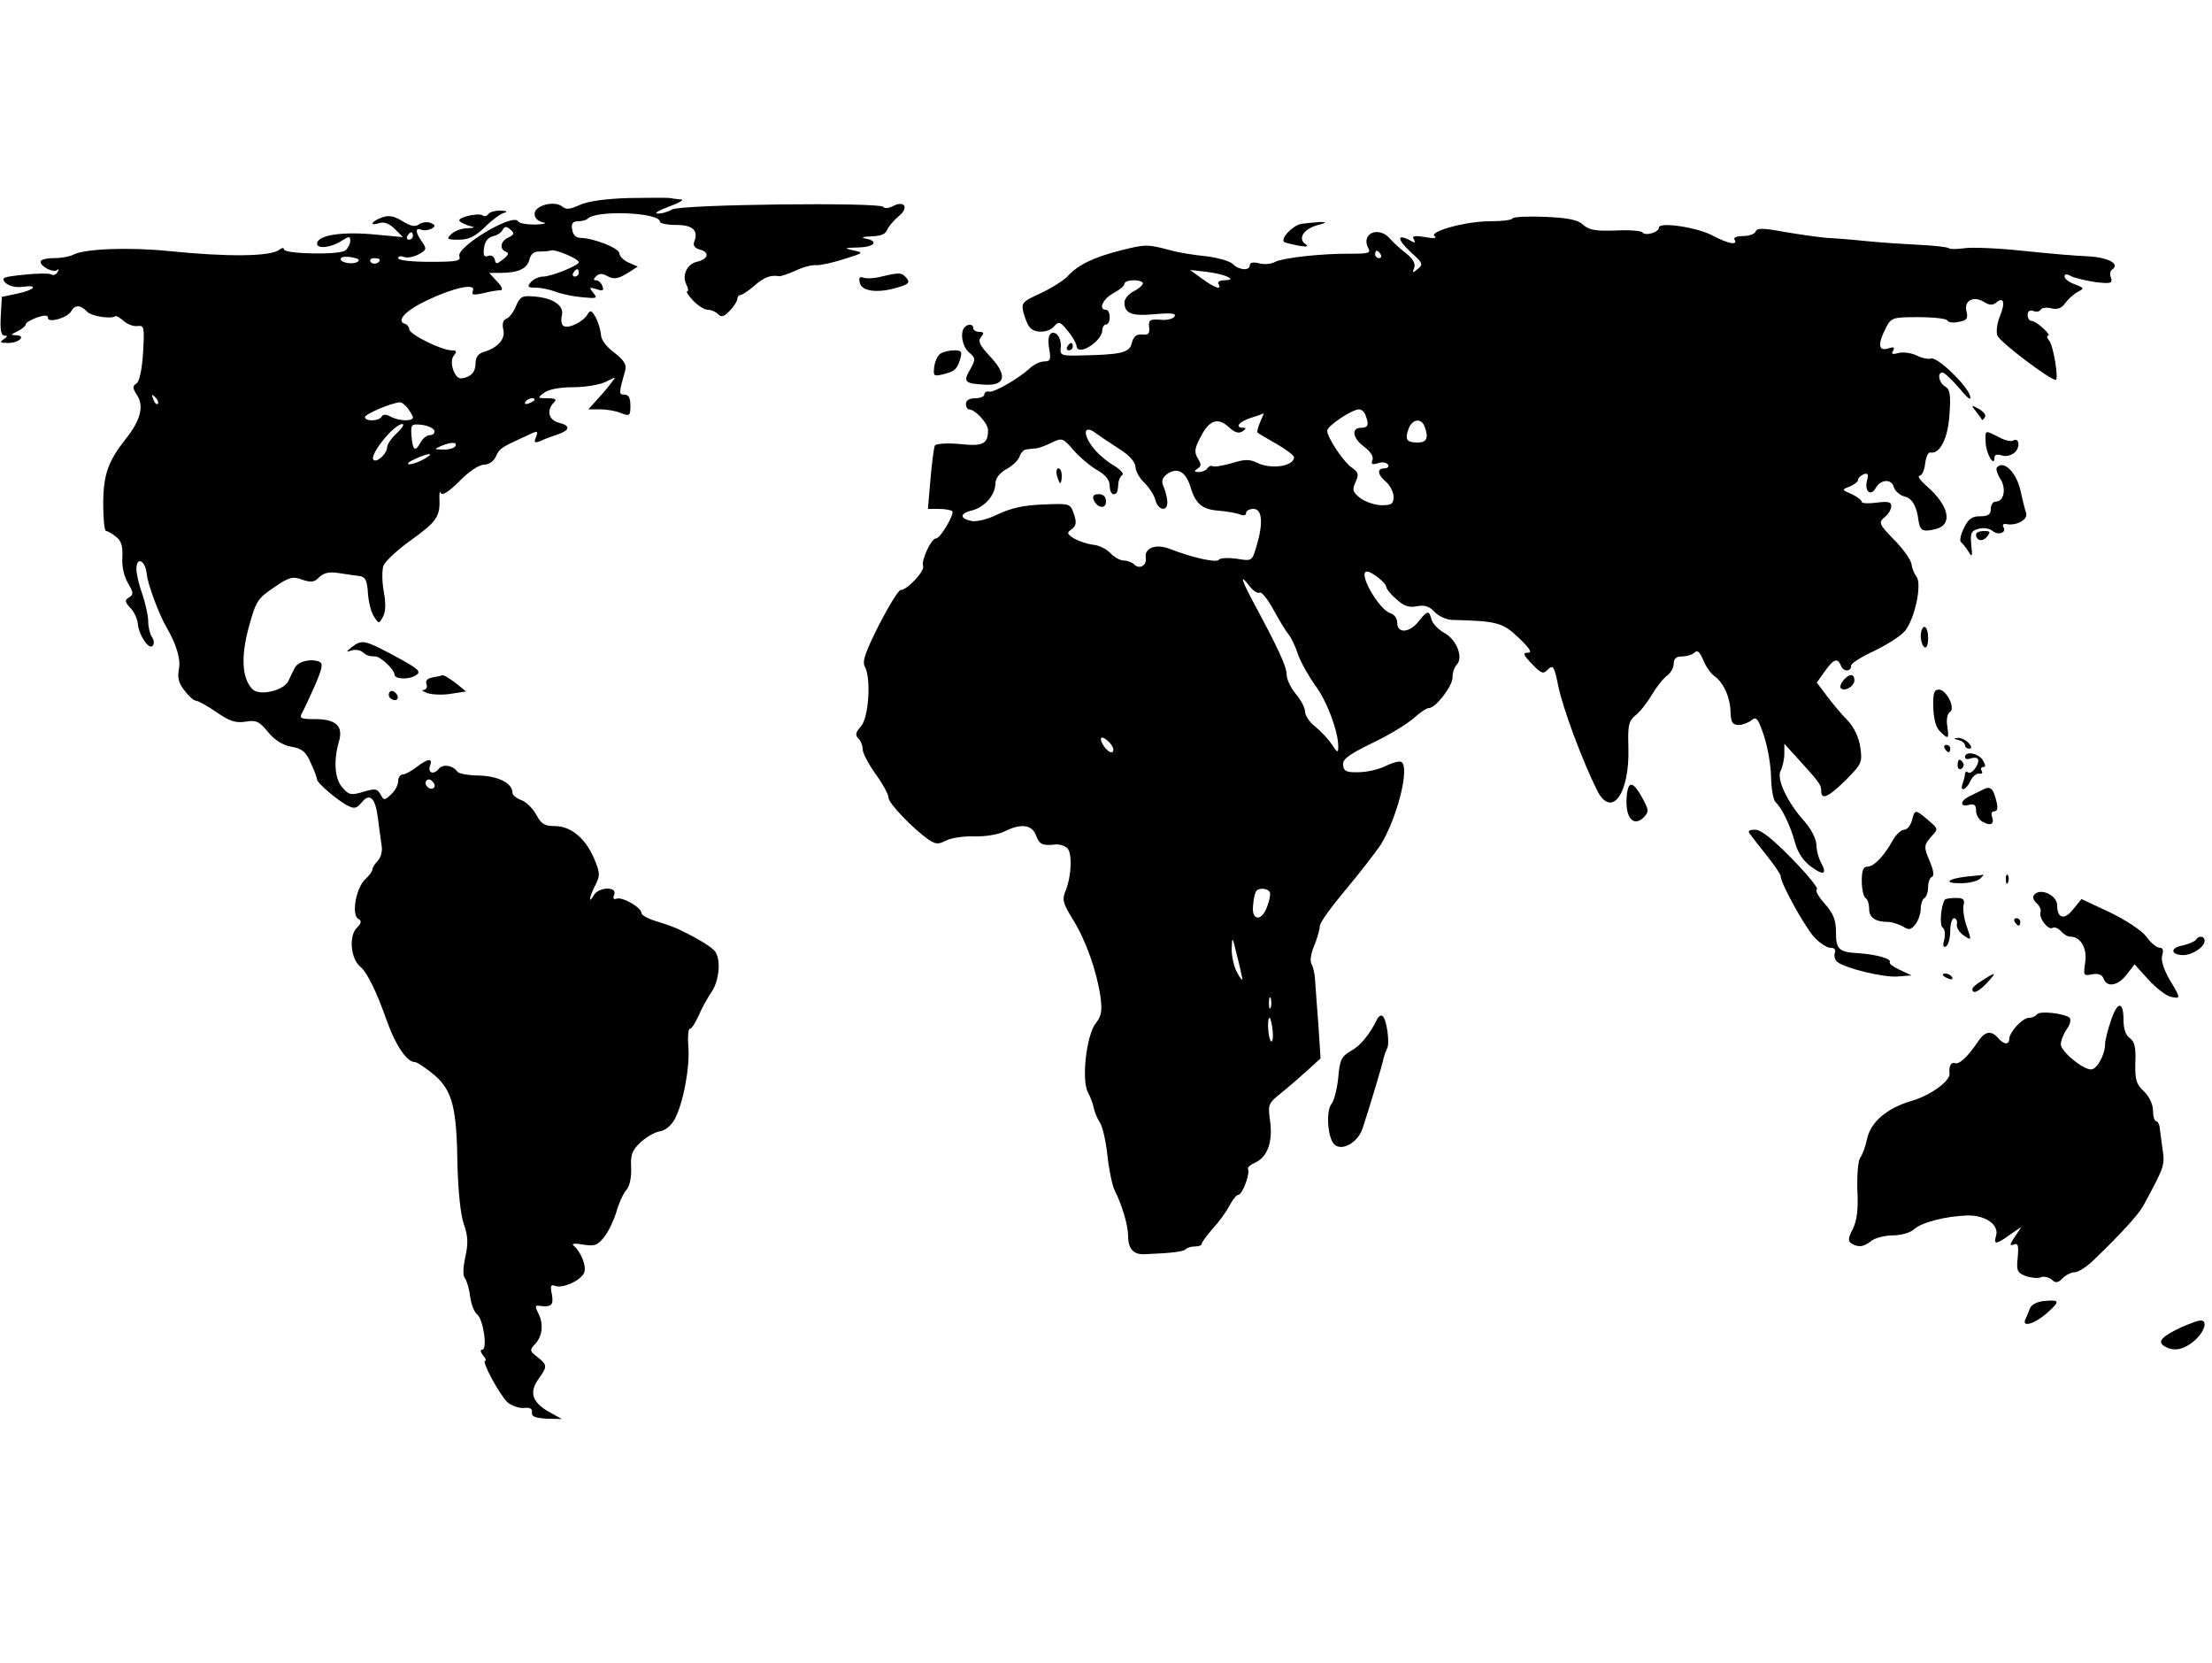 <?xml version="1.0" standalone="no"?>
<!DOCTYPE svg PUBLIC "-//W3C//DTD SVG 20010904//EN"
 "http://www.w3.org/TR/2001/REC-SVG-20010904/DTD/svg10.dtd">
<svg version="1.0" xmlns="http://www.w3.org/2000/svg"
 width="600pt" height="451pt" viewBox="0 0 600 451"
 preserveAspectRatio="xMidYMid meet">

<g transform="translate(0,451) scale(0.1,-0.1)"
fill="#000000" stroke="none">
<path d="M1705 3973 c-64 -2 -112 -9 -133 -19 -26 -12 -36 -13 -47 -4 -21 17
-75 3 -75 -20 0 -11 9 -20 23 -23 12 -2 3 -5 -20 -6 -23 0 -44 3 -48 9 -14 23
-168 -70 -159 -95 5 -13 -8 -15 -80 -15 -49 0 -86 4 -86 10 0 5 7 7 16 3 8 -3
26 0 39 7 22 12 23 15 10 34 -19 26 -19 40 -2 33 8 -3 20 -1 28 3 11 7 10 10
-4 16 -9 3 -23 1 -30 -4 -10 -8 -22 -6 -45 8 -24 15 -38 17 -57 10 -29 -11
-34 -24 -6 -15 13 4 27 -1 42 -16 l22 -22 -87 8 c-85 7 -146 -4 -146 -26 0
-15 39 -10 65 7 22 14 25 14 25 1 0 -8 -6 -20 -13 -26 -16 -13 -167 -10 -167
3 0 5 -6 4 -12 -1 -24 -19 -140 -20 -298 -4 -107 11 -231 7 -262 -10 -9 -5
-33 -9 -52 -9 -20 0 -36 -4 -36 -10 0 -13 36 -31 45 -22 5 4 5 1 1 -6 -4 -7
-12 -10 -17 -6 -6 3 -39 3 -75 -1 -57 -6 -62 -8 -49 -22 10 -9 27 -13 45 -11
46 7 35 -8 -12 -18 l-43 -9 -3 -53 c-2 -37 1 -52 10 -52 9 0 9 -3 -2 -10 -12
-8 -9 -10 12 -10 30 0 50 20 21 21 -15 0 -14 2 5 11 12 6 22 14 22 19 0 4 14
12 30 18 21 7 30 7 30 -1 0 -15 53 0 63 18 10 18 25 18 43 -1 13 -13 65 -21
78 -12 2 1 12 -5 22 -14 11 -9 27 -15 38 -13 17 2 18 -4 14 -73 -3 -47 -10
-78 -18 -83 -11 -7 -11 -12 2 -32 19 -29 9 -68 -30 -117 -49 -62 -62 -98 -62
-178 0 -40 3 -73 8 -73 4 0 16 -7 26 -15 15 -11 19 -25 18 -55 -2 -25 4 -52
15 -71 15 -26 16 -31 3 -39 -12 -7 -12 -12 4 -29 10 -10 19 -30 20 -44 4 -33
32 -72 41 -57 4 6 2 16 -3 23 -5 7 -10 26 -10 42 0 17 -8 50 -16 74 -9 24 -16
55 -16 68 0 35 24 24 28 -13 2 -27 33 -109 53 -144 28 -48 40 -88 34 -116 -4
-22 0 -38 16 -57 11 -15 25 -27 30 -27 6 0 31 -14 56 -31 36 -25 52 -30 79
-26 29 5 37 1 61 -28 18 -22 40 -36 64 -40 29 -5 39 -14 52 -44 10 -21 17 -41
17 -45 0 -9 57 -58 84 -71 17 -9 24 -7 37 9 22 27 37 13 44 -42 3 -26 8 -59
10 -74 3 -16 -2 -33 -10 -42 -8 -8 -15 -19 -15 -24 0 -5 -9 -17 -19 -26 -25
-23 -38 -95 -20 -107 11 -6 10 -12 -5 -27 -20 -23 -14 -83 11 -103 19 -16 44
-67 73 -149 23 -65 54 -110 75 -110 6 0 30 -16 53 -35 49 -43 61 -86 63 -250
2 -65 8 -128 17 -154 12 -34 12 -54 4 -90 -6 -29 -7 -50 -1 -57 5 -7 12 -29
14 -49 3 -21 11 -43 19 -49 17 -13 29 -96 14 -96 -6 0 -5 -6 2 -15 7 -8 10
-15 6 -15 -11 0 40 -94 61 -113 11 -9 31 -16 44 -15 17 2 23 -2 22 -12 -2 -11
8 -15 39 -17 l42 -1 -36 20 c-45 26 -53 53 -27 89 24 34 24 37 -3 59 -22 17
-22 19 -5 37 19 22 22 55 6 84 -8 16 -7 20 3 18 34 -4 40 1 35 31 -5 23 -3 28
9 23 21 -8 72 16 79 37 6 18 -10 57 -30 73 -5 5 6 6 27 2 31 -5 39 -2 57 21
12 15 26 45 33 68 6 22 18 49 27 59 9 11 14 34 13 60 -2 35 2 47 25 69 15 14
39 28 52 30 15 2 31 15 41 33 23 42 42 142 37 198 -2 26 0 47 4 47 5 0 15 16
24 36 8 19 24 48 35 64 20 29 26 84 11 108 -7 12 -46 36 -96 60 -11 6 -39 16
-62 23 -24 7 -43 17 -43 23 0 15 -52 45 -68 39 -8 -3 -10 1 -6 11 9 23 -42 21
-55 -1 -16 -28 -13 -5 4 27 13 26 13 33 -4 73 -24 55 -63 87 -107 87 -27 0
-36 6 -49 30 -9 17 -27 35 -40 40 -14 5 -25 14 -25 20 0 26 -37 45 -89 47 -29
0 -56 5 -60 10 -12 18 -40 22 -51 8 -15 -18 -31 -10 -23 10 7 20 -7 18 -37 -5
-14 -11 -31 -20 -37 -20 -7 0 -13 -8 -13 -18 0 -11 -9 -27 -19 -36 -18 -17
-20 -17 -29 0 -9 16 -15 16 -46 7 -33 -10 -39 -9 -56 10 -22 23 -26 72 -11
125 13 43 -7 62 -65 62 -39 0 -43 2 -34 18 5 9 21 43 35 75 20 47 22 59 10 63
-23 9 -58 0 -66 -18 -5 -10 -13 -26 -17 -35 -13 -26 -78 -41 -97 -22 -29 29
-32 89 -10 169 19 70 24 77 68 107 41 28 51 31 77 21 24 -8 33 -7 46 7 13 12
27 15 53 11 20 -3 45 -7 56 -8 16 -2 21 -12 23 -47 2 -25 9 -53 17 -64 13 -19
13 -19 24 1 7 13 8 36 2 68 -5 26 -5 58 -1 70 5 12 38 43 73 68 70 50 81 65
79 111 -1 17 1 25 4 18 3 -8 22 4 50 32 26 27 54 45 67 45 13 0 26 9 32 22 10
22 15 25 74 52 42 20 42 20 34 -1 -5 -13 -3 -15 13 -9 10 5 31 13 47 18 34 12
35 24 2 32 -27 7 -33 34 -13 54 9 9 6 12 -17 12 -27 0 -28 1 -9 15 11 9 42 15
79 15 33 0 73 7 89 15 27 14 28 14 15 -2 -7 -10 -24 -30 -38 -45 l-25 -28 31
0 c18 0 43 -4 57 -10 24 -9 26 -8 26 20 0 21 -5 30 -16 30 -16 0 -16 2 2 66 4
15 -3 27 -30 48 -22 16 -36 36 -36 49 -1 12 -7 33 -14 46 -11 20 -15 21 -22 9
-12 -21 -52 -40 -65 -32 -6 3 -8 16 -5 28 7 27 -23 48 -75 52 -32 3 -38 0 -49
-25 -6 -16 -18 -32 -26 -35 -10 -4 -12 -14 -9 -29 7 -25 -14 -50 -52 -61 -16
-5 -23 -15 -23 -31 0 -24 -13 -38 -38 -41 -19 -3 -35 45 -21 62 9 11 8 14 -6
14 -27 0 -114 43 -115 57 0 6 -5 13 -12 15 -24 8 2 36 59 63 73 35 134 48 126
27 -5 -12 0 -13 28 -7 19 5 40 8 47 8 7 0 4 10 -10 24 l-21 23 29 0 c49 0 74
11 80 36 4 16 13 23 28 22 11 0 26 1 31 3 11 4 75 -23 75 -32 0 -9 -75 -39
-97 -39 -11 0 -26 -7 -33 -15 -11 -13 -8 -15 13 -15 14 0 38 -5 54 -11 15 -6
48 -13 72 -15 40 -4 43 -3 30 12 -12 15 -11 16 9 10 17 -6 21 -4 16 8 -3 9
-11 16 -17 16 -8 0 -8 3 0 11 8 8 17 8 31 0 17 -9 28 -7 52 7 l30 19 -25 11
c-14 6 -25 18 -25 25 0 14 -69 41 -105 42 -13 0 -21 8 -23 23 -3 16 2 22 16
22 10 0 22 3 26 7 23 24 196 17 196 -8 0 -5 20 -9 44 -9 46 0 61 -15 49 -46
-4 -10 2 -17 16 -21 27 -7 22 -26 -9 -33 -27 -6 -41 -38 -28 -62 5 -10 6 -18
2 -18 -4 0 3 -11 16 -25 13 -14 31 -25 40 -25 9 0 21 -5 28 -12 9 -9 16 -7 32
10 11 11 20 26 20 32 0 5 4 10 8 10 5 0 22 11 38 25 26 23 44 30 67 26 4 -1
24 6 45 15 20 10 45 16 55 15 10 -1 44 6 75 16 55 17 56 18 27 24 -27 6 -26 7
13 8 44 1 57 17 20 24 -14 3 -8 5 15 6 26 1 40 6 44 19 4 9 18 25 31 36 28 22
16 44 -16 27 -12 -6 -23 -7 -26 -2 -9 13 -547 7 -573 -7 -12 -7 -30 -12 -40
-11 -10 0 5 9 32 19 28 10 42 19 33 19 -9 1 -22 2 -30 4 -7 1 -58 1 -113 0z
m-326 -107 c-22 -10 -25 -32 -6 -39 8 -3 6 -9 -8 -20 -18 -14 -20 -14 -23 -1
-2 9 -10 13 -18 10 -11 -4 -14 1 -11 22 2 17 11 28 23 31 10 2 23 9 27 17 6
11 11 11 22 1 11 -10 10 -13 -6 -21z m-259 4 c0 -5 -5 -10 -11 -10 -5 0 -7 5
-4 10 3 6 8 10 11 10 2 0 4 -4 4 -10z m-150 -70 c-15 -9 -52 -1 -45 10 2 4 16
5 31 2 16 -3 21 -7 14 -12z m60 6 c0 -11 -19 -15 -25 -6 -3 5 1 10 9 10 9 0
16 -2 16 -4z m540 -36 c0 -5 -5 -10 -11 -10 -5 0 -7 5 -4 10 3 6 8 10 11 10 2
0 4 -4 4 -10z m-1142 -355 c-3 -3 -9 2 -12 12 -6 14 -5 15 5 6 7 -7 10 -15 7
-18z m1022 11 c0 -2 -7 -7 -16 -10 -8 -3 -12 -2 -9 4 6 10 25 14 25 6z m-344
-23 c7 -10 14 -21 14 -25 0 -11 -38 -10 -60 2 -13 7 -21 7 -25 0 -8 -13 -45
-13 -45 -1 0 8 70 38 94 40 5 1 15 -7 22 -16z m-30 -68 c-14 -13 -26 -30 -26
-38 0 -17 -28 -43 -37 -34 -12 13 56 97 78 97 7 0 0 -11 -15 -25z m102 8 c2
-7 -3 -13 -12 -13 -8 0 -20 -9 -26 -21 -14 -26 -21 -20 -24 21 -2 29 0 31 28
28 16 -2 31 -9 34 -15z m57 -43 c-3 -5 -18 -10 -33 -9 -24 0 -25 1 -7 9 28 12
47 12 40 0z m-85 -35 c-14 -8 -32 -14 -40 -14 -8 0 -1 7 15 14 39 18 57 18 25
0z m27 -891 c-9 -9 -28 6 -21 18 4 6 10 6 17 -1 6 -6 8 -13 4 -17z"/>
<path d="M1325 3930 c-4 -6 -11 -8 -16 -4 -14 8 -73 -7 -62 -16 4 -4 17 -10
28 -13 15 -3 13 -5 -8 -6 -16 0 -35 -8 -43 -16 -14 -13 -11 -15 20 -15 27 0
44 8 71 34 19 19 43 37 53 39 10 3 7 5 -10 6 -15 0 -30 -4 -33 -9z"/>
<path d="M4103 3918 c-2 -5 -30 -8 -62 -8 -67 0 -169 -29 -149 -41 7 -5 -5 -6
-26 -2 -30 5 -37 3 -31 -6 6 -10 3 -11 -12 -2 -35 18 -33 1 4 -33 32 -29 34
-33 19 -45 -14 -12 -16 -12 -10 3 4 11 -3 24 -22 39 -16 12 -35 30 -43 39 -30
36 -80 16 -60 -24 8 -14 2 -16 -44 -16 -80 1 -186 -11 -208 -22 -10 -6 -30 -8
-44 -4 -15 4 -25 2 -25 -5 0 -16 -29 -14 -46 3 -8 8 -40 17 -71 21 -32 3 -76
10 -97 16 -64 17 -68 17 -136 0 -75 -19 -117 -40 -144 -70 -10 -11 -43 -32
-73 -46 -50 -23 -53 -26 -47 -52 4 -15 11 -34 17 -40 13 -18 52 -16 67 3 12
13 16 12 36 -13 13 -15 23 -34 24 -40 1 -32 70 11 70 42 0 8 5 15 10 15 6 0
10 9 10 20 0 11 -4 20 -10 20 -22 0 -8 30 20 45 17 9 30 20 30 25 0 6 11 10
25 10 14 0 25 -4 25 -8 0 -5 -11 -15 -25 -22 -14 -7 -25 -21 -25 -30 0 -30 20
-38 82 -32 45 4 59 2 54 -6 -4 -7 -22 -11 -39 -9 -28 2 -32 -1 -30 -20 2 -18
-2 -22 -19 -20 -16 1 -23 -5 -28 -23 -6 -27 -29 -32 -145 -34 -44 -1 -50 1
-48 19 4 26 -12 49 -26 41 -7 -5 -9 -20 -5 -42 5 -29 3 -34 -13 -34 -11 0 -28
-8 -39 -18 -31 -29 -98 -67 -111 -64 -7 2 -13 -2 -13 -8 0 -5 -11 -10 -25 -10
-16 0 -25 -6 -25 -15 0 -8 4 -15 8 -15 17 0 52 -38 52 -56 0 -38 -13 -45 -77
-38 -34 3 -63 1 -67 -4 -3 -5 -8 -46 -12 -90 l-7 -82 30 0 c16 0 32 -3 36 -6
7 -7 -32 -74 -44 -74 -13 0 -41 -60 -35 -75 5 -13 -43 -65 -61 -65 -6 0 -32
-43 -59 -95 -37 -74 -46 -99 -38 -113 17 -30 11 -138 -11 -162 -14 -16 -16
-23 -7 -32 7 -7 12 -20 12 -30 0 -10 16 -40 35 -67 19 -26 35 -55 35 -64 0
-15 65 -83 109 -114 20 -13 26 -13 48 -2 14 7 48 12 76 11 29 -1 64 5 81 13
45 23 75 19 86 -10 9 -25 18 -29 53 -25 10 1 24 -3 31 -9 15 -12 13 -74 -3
-115 -11 -26 -8 -35 19 -79 36 -58 65 -141 75 -210 5 -38 3 -52 -13 -72 -25
-32 -39 -154 -21 -187 7 -13 14 -32 16 -43 2 -10 9 -28 17 -40 7 -11 16 -51
20 -89 4 -38 13 -81 20 -95 19 -37 36 -94 36 -122 0 -36 15 -52 46 -50 75 3
103 7 110 13 4 5 16 8 26 8 10 0 18 3 18 8 0 4 14 22 30 41 17 18 37 46 45 62
9 16 19 29 24 29 11 0 33 59 26 70 -2 4 7 12 21 18 32 15 47 56 39 113 -6 44
-5 47 30 75 20 16 52 44 72 62 l35 32 -6 93 c-4 50 -8 106 -9 122 -1 17 -6 35
-10 42 -4 7 -1 29 8 49 8 20 15 44 15 53 0 9 32 53 69 97 38 45 81 101 96 123
45 73 80 211 56 225 -5 3 -24 -2 -42 -11 -18 -9 -51 -17 -74 -17 -33 -1 -40 3
-42 19 -2 16 14 28 79 60 45 21 95 52 112 67 17 15 35 28 42 28 18 0 64 59 64
83 0 13 5 28 11 34 19 19 1 67 -32 86 -17 9 -33 26 -36 37 -7 26 -11 25 -35
-5 -24 -31 -58 -34 -58 -4 0 12 -8 23 -18 26 -31 8 -91 113 -64 113 13 0 52
-31 52 -41 0 -5 12 -21 28 -34 20 -19 34 -23 55 -19 21 4 34 0 48 -15 11 -12
32 -21 47 -22 124 -3 138 -7 182 -49 30 -29 37 -40 24 -40 -14 0 -12 -6 11
-30 26 -27 31 -29 44 -15 14 13 17 8 28 -46 12 -59 65 -202 105 -282 39 -78
89 -10 85 117 -2 58 1 71 18 85 12 9 32 34 45 56 13 22 32 46 42 53 10 7 18
22 18 33 0 13 7 19 23 19 13 0 28 5 34 11 7 7 14 1 23 -21 7 -17 20 -36 30
-43 25 -18 43 -57 44 -97 1 -28 5 -35 21 -36 11 0 27 6 36 13 13 11 18 5 34
-43 10 -31 19 -82 19 -113 1 -31 6 -60 12 -66 17 -15 41 -65 53 -110 7 -26 22
-49 42 -64 35 -26 46 -23 29 9 -7 12 -13 35 -13 50 -1 16 -15 43 -31 61 -48
53 -78 117 -66 139 5 10 10 31 10 46 l0 27 31 -34 c64 -70 69 -77 69 -93 0
-27 19 -18 67 29 43 44 45 47 39 89 -4 27 -17 54 -34 72 -16 16 -41 46 -56 66
l-28 37 22 31 c24 34 35 37 44 14 6 -16 28 -16 27 1 0 6 28 24 63 40 35 17 73
41 84 55 27 35 46 128 30 147 -6 8 -12 23 -13 33 -1 10 -20 38 -43 62 -47 48
-48 51 -27 68 8 7 15 19 15 28 0 11 -9 13 -40 9 -22 -3 -40 -2 -40 2 0 4 -12
14 -27 21 -28 12 -28 12 -5 21 12 5 22 13 22 18 0 5 7 11 15 15 12 4 14 0 9
-18 -7 -29 11 -43 24 -19 14 24 43 25 49 2 3 -10 16 -22 28 -25 22 -5 34 -26
39 -66 4 -27 12 -31 45 -23 49 11 39 63 -23 117 -17 15 -26 27 -19 28 6 0 13
15 15 33 2 17 8 31 14 30 26 -5 48 38 52 104 4 53 1 68 -12 75 -17 10 -22 38
-7 38 5 0 25 -19 45 -42 24 -29 33 -36 30 -22 -8 29 -89 107 -106 102 -7 -3
-25 1 -39 8 -14 7 -36 10 -49 7 -17 -5 -21 -3 -15 6 5 10 2 11 -14 6 -26 -8
-28 12 -6 55 15 29 18 30 89 30 41 0 76 -4 78 -9 2 -5 15 -7 30 -4 23 4 27 9
22 29 -7 29 19 43 48 25 14 -9 23 -9 32 -2 21 18 26 1 11 -36 -8 -19 -11 -42
-7 -53 6 -17 142 -120 158 -120 9 0 -6 93 -18 107 -6 7 -7 13 -2 13 4 0 -2 9
-14 20 -12 11 -26 20 -32 20 -5 0 -10 7 -10 16 0 10 6 14 15 11 8 -4 17 -2 20
3 4 6 17 7 29 4 17 -4 28 0 37 13 8 11 23 25 34 31 19 10 19 11 -7 21 -16 6
-28 15 -28 21 0 7 6 8 18 1 10 -5 40 -12 66 -16 42 -5 47 -3 42 12 -4 9 -2 19
3 22 23 15 -10 33 -65 36 -32 1 -112 8 -178 15 -65 7 -136 10 -157 7 -21 -3
-40 -3 -43 0 -3 3 -38 7 -78 9 -40 2 -104 6 -143 10 -38 4 -88 8 -110 9 -22 2
-73 9 -114 16 -59 11 -75 11 -79 1 -2 -6 -17 -12 -33 -12 -18 0 -28 -4 -24
-10 10 -16 -18 -11 -59 11 -43 23 -146 38 -146 22 0 -13 -38 -24 -45 -13 -3 4
-35 7 -72 5 -54 -2 -72 1 -88 15 -15 14 -40 19 -103 22 -46 2 -86 0 -89 -4z
m-358 -98 c3 -5 1 -10 -4 -10 -6 0 -11 5 -11 10 0 6 2 10 4 10 3 0 8 -4 11
-10z m-415 -61 c12 -6 10 -8 -8 -9 -13 0 -20 -4 -17 -10 11 -18 -10 -11 -44
14 l-33 24 44 -5 c24 -3 50 -9 58 -14z m374 -375 c10 -26 7 -34 -12 -34 -28 0
-23 -29 9 -52 17 -13 25 -26 22 -35 -5 -12 -1 -14 15 -9 11 4 23 2 27 -4 3 -5
-1 -10 -9 -10 -22 0 -20 -17 4 -37 11 -10 20 -28 20 -40 0 -19 -5 -23 -32 -23
-18 0 -44 9 -58 19 -21 17 -23 22 -13 44 9 20 8 26 -9 38 -24 16 -68 83 -68
101 0 13 66 57 86 58 7 0 15 -7 18 -16z m-286 -19 c-6 -14 -9 -27 -7 -28 2 -2
25 -16 52 -31 26 -15 47 -31 47 -36 0 -24 -61 -34 -100 -15 -20 10 -34 10 -69
-1 -25 -7 -48 -11 -52 -8 -4 2 -10 0 -14 -6 -3 -5 -14 -10 -23 -10 -13 0 -14
2 -4 9 11 7 11 12 1 28 -10 17 -9 27 8 59 24 46 47 53 77 25 15 -14 26 -17 36
-11 10 7 11 10 3 10 -25 0 -13 16 20 27 17 5 33 11 34 12 2 0 -3 -10 -9 -24z
m446 -11 c12 -31 6 -44 -18 -44 -31 0 -36 8 -25 38 10 26 34 29 43 6z m-827
-62 c27 -17 42 -35 43 -48 0 -11 11 -31 24 -43 13 -13 27 -34 30 -47 8 -31 36
-32 32 -1 -1 12 -6 30 -11 40 -5 12 -2 22 10 31 28 20 51 8 64 -34 14 -47 32
-62 79 -65 20 -2 45 -6 55 -10 10 -4 17 -3 17 4 0 6 9 11 20 11 24 0 27 -39 8
-102 -12 -40 -12 -40 -54 -33 -23 3 -45 2 -48 -3 -6 -9 -73 6 -134 30 -37 14
-69 2 -64 -25 3 -20 -17 -32 -31 -18 -6 6 -19 11 -29 11 -9 0 -26 9 -36 20
-10 11 -32 22 -48 23 -16 2 -39 10 -51 17 -19 12 -20 15 -6 25 12 9 14 18 6
41 -10 29 -10 29 -84 26 -53 -2 -87 -10 -121 -26 -28 -14 -57 -21 -72 -19 -34
7 -33 21 1 29 34 9 62 41 63 72 0 15 11 29 30 40 17 9 33 25 36 35 3 9 11 18
17 18 7 1 19 3 27 3 8 1 28 8 43 16 28 13 30 13 60 -22 18 -20 47 -44 65 -54
21 -12 32 -26 32 -41 0 -13 5 -23 10 -23 10 0 12 5 14 33 1 6 5 15 10 19 6 3
-6 16 -25 27 -19 11 -45 34 -57 51 -27 37 -20 59 11 35 12 -9 41 -28 64 -43z
m380 -389 c5 3 22 -18 37 -46 16 -29 34 -59 41 -67 7 -8 19 -33 26 -55 8 -22
29 -59 46 -83 32 -42 63 -125 63 -166 0 -19 -2 -18 -18 6 -9 14 -30 36 -45 48
-15 12 -27 30 -27 40 0 10 -11 32 -25 48 -14 17 -25 40 -25 53 0 22 -23 71
-94 203 -30 57 -33 71 -7 37 10 -13 22 -21 28 -18z m-409 -405 c7 -7 12 -16
12 -20 0 -15 -15 -8 -28 12 -13 22 -3 27 16 8z m436 -407 c3 -4 0 -22 -7 -40
-15 -41 -43 -38 -38 4 1 17 5 33 8 38 6 10 31 9 37 -2z m-74 -236 c0 -5 -7 3
-15 19 -8 15 -15 45 -14 65 1 33 2 32 14 -19 8 -30 14 -59 15 -65z m77 -77
c-3 -7 -5 -2 -5 12 0 14 2 19 5 13 2 -7 2 -19 0 -25z m5 -62 c2 -19 0 -32 -4
-30 -8 5 -12 64 -4 64 2 0 6 -15 8 -34z"/>
<path d="M2867 3220 c3 -11 7 -20 9 -20 2 0 4 9 4 20 0 11 -4 20 -9 20 -5 0
-7 -9 -4 -20z"/>
<path d="M2966 3156 c9 -24 34 -28 34 -6 0 13 -7 20 -20 20 -13 0 -17 -5 -14
-14z"/>
<path d="M3530 3903 c-23 -4 -57 -39 -47 -49 2 -2 19 -6 38 -10 24 -4 30 -3
20 4 -21 15 -6 40 31 51 27 7 28 9 8 9 -14 -1 -36 -3 -50 -5z"/>
<path d="M2391 3760 c-19 -5 -41 -6 -49 -3 -10 4 -13 0 -10 -13 4 -24 48 -30
101 -14 32 9 36 14 26 26 -13 15 -18 16 -68 4z"/>
<path d="M2617 3623 c-14 -13 -7 -54 12 -69 17 -15 18 -18 3 -45 -20 -34 -16
-39 37 -42 59 -4 65 25 16 77 -28 30 -33 41 -24 52 9 11 8 14 -5 14 -9 0 -16
5 -16 10 0 11 -13 13 -23 3z"/>
<path d="M2895 3570 c-3 -5 -1 -10 4 -10 6 0 11 5 11 10 0 6 -2 10 -4 10 -3 0
-8 -4 -11 -10z"/>
<path d="M2551 3551 c-8 -5 -15 -21 -17 -36 -3 -25 -1 -26 24 -20 32 8 38 13
47 43 5 18 3 22 -17 22 -13 0 -29 -4 -37 -9z"/>
<path d="M5360 3394 c8 -10 15 -20 16 -22 1 -2 5 1 8 7 4 5 -4 15 -16 22 -22
12 -22 11 -8 -7z"/>
<path d="M5386 3310 c1 -30 24 -69 24 -41 0 8 7 10 20 6 12 -4 26 0 36 9 15
16 10 41 -6 31 -5 -3 -23 1 -39 10 -38 19 -36 20 -35 -15z"/>
<path d="M5417 3243 c-4 -3 0 -17 8 -30 18 -27 11 -63 -11 -63 -8 0 -14 -9
-14 -20 0 -15 -7 -20 -29 -20 -22 0 -32 -7 -44 -32 -9 -18 -12 -35 -8 -38 4
-3 13 -14 20 -25 10 -18 12 -15 8 18 -3 32 0 38 20 43 13 4 30 1 38 -6 16 -13
39 -4 29 11 -3 6 0 9 7 8 28 -6 60 12 55 29 -3 9 -10 36 -15 60 -11 50 -45 85
-64 65z"/>
<path d="M5360 3061 c0 -18 18 -21 30 -6 10 13 9 15 -9 15 -11 0 -21 -4 -21
-9z"/>
<path d="M5210 2786 c0 -14 5 -28 10 -31 6 -4 10 7 10 24 0 17 -4 31 -10 31
-5 0 -10 -11 -10 -24z"/>
<path d="M954 2755 c-16 -13 -16 -14 -1 -9 9 3 23 2 30 -4 12 -10 18 -12 35
-12 14 0 52 -36 52 -49 0 -13 39 -15 58 -2 17 10 7 18 -72 60 -67 35 -75 37
-102 16z"/>
<path d="M1173 2673 c-14 -3 -20 -9 -16 -19 3 -8 -1 -14 -8 -15 -8 0 -2 -4 12
-9 14 -4 43 -5 64 -1 l39 6 -28 23 c-16 12 -31 21 -35 21 -3 -1 -16 -4 -28 -6z"/>
<path d="M5000 2665 c-7 -9 -10 -18 -7 -21 10 -11 37 5 37 21 0 19 -14 19 -30
0z"/>
<path d="M1056 2632 c-3 -6 -1 -14 5 -17 15 -10 25 3 12 16 -7 7 -13 7 -17 1z"/>
<path d="M5244 2592 c1 -31 7 -55 18 -65 23 -23 25 -22 20 14 -3 17 0 34 7 38
16 10 -9 61 -30 61 -13 0 -16 -10 -15 -48z"/>
<path d="M5313 2503 c9 -2 17 -9 17 -14 0 -5 5 -9 11 -9 8 0 8 5 -1 15 -7 8
-20 14 -29 14 -13 -1 -13 -2 2 -6z"/>
<path d="M5275 2480 c3 -5 8 -10 11 -10 2 0 4 5 4 10 0 6 -5 10 -11 10 -5 0
-7 -4 -4 -10z"/>
<path d="M5330 2457 c0 -5 6 -7 14 -4 8 3 17 3 20 0 9 -9 -14 -44 -25 -38 -5
4 -9 2 -9 -4 0 -5 -3 -16 -6 -25 -10 -25 10 -19 21 7 6 12 17 21 24 19 7 -1
10 2 6 8 -3 5 -1 10 4 10 8 0 7 6 -1 19 -12 19 -48 25 -48 8z"/>
<path d="M5310 2434 c0 -8 5 -12 10 -9 6 4 8 11 5 16 -9 14 -15 11 -15 -7z"/>
<path d="M4412 2345 c-3 -53 19 -78 46 -52 15 16 15 19 -2 51 -27 50 -41 51
-44 1z"/>
<path d="M5375 2367 c-11 -5 -26 -13 -34 -17 -24 -11 -25 -29 -2 -23 16 4 21
1 21 -15 0 -12 8 -26 19 -31 21 -12 32 -5 24 15 -3 8 0 14 7 14 8 0 10 9 5 28
-9 36 -16 42 -40 29z"/>
<path d="M5186 2285 c-4 -14 -13 -25 -21 -25 -8 0 -21 -12 -30 -27 -23 -43
-52 -73 -69 -73 -12 0 -16 -10 -16 -39 0 -22 5 -43 10 -46 6 -3 10 -17 10 -30
0 -23 17 -35 51 -35 11 0 28 -6 40 -12 17 -11 22 -10 35 6 8 11 14 30 14 42 0
13 5 26 10 29 6 3 10 17 10 30 0 13 5 25 10 27 7 2 5 17 -5 41 -18 42 -17 45
6 71 17 18 16 19 -11 42 -35 30 -36 30 -44 -1z"/>
<path d="M4747 2248 c5 -7 26 -34 46 -59 20 -25 37 -50 37 -55 0 -19 63 -133
89 -163 15 -17 36 -31 45 -31 12 0 16 -5 13 -14 -3 -8 0 -19 6 -24 22 -18 126
-43 164 -40 l38 3 -32 15 c-17 8 -30 17 -27 21 5 9 -33 20 -82 24 -57 3 -64
10 -64 58 0 32 -7 50 -31 77 -17 19 -26 36 -21 38 6 2 -24 39 -67 83 -53 54
-84 79 -100 79 -17 0 -21 -3 -14 -12z"/>
<path d="M5335 2133 c-54 -6 -65 -19 -15 -18 22 0 45 6 52 13 7 7 10 11 8 10
-3 -1 -23 -3 -45 -5z"/>
<path d="M5441 2124 c0 -11 3 -14 6 -6 3 7 2 16 -1 19 -3 4 -6 -2 -5 -13z"/>
<path d="M5516 2081 c-3 -5 1 -14 9 -21 7 -6 12 -17 10 -23 -6 -16 21 -51 33
-43 5 3 15 -1 22 -9 7 -8 18 -15 26 -15 28 0 46 -32 40 -70 -5 -35 -5 -37 19
-32 17 3 27 -1 31 -12 9 -25 40 -19 63 12 l21 27 37 -41 c21 -23 48 -44 61
-47 28 -6 28 -5 -4 48 -16 29 -23 52 -19 65 4 13 2 20 -7 20 -8 0 -24 13 -36
30 -13 17 -54 44 -99 66 l-77 36 -22 -27 c-24 -31 -44 -26 -44 10 0 29 -50 50
-64 26z"/>
<path d="M5275 2070 c-11 -19 -14 -69 -6 -75 6 -3 8 -17 5 -32 -5 -18 -3 -24
5 -19 6 4 11 23 11 42 0 19 5 34 10 34 6 0 10 -7 8 -16 -2 -9 7 -23 19 -31 21
-14 21 -14 8 24 -8 21 -11 47 -9 58 4 16 0 20 -21 20 -15 0 -28 -2 -30 -5z"/>
<path d="M5465 2010 c3 -5 8 -10 11 -10 2 0 4 5 4 10 0 6 -5 10 -11 10 -5 0
-7 -4 -4 -10z"/>
<path d="M5956 1961 c-3 -4 -19 -11 -36 -15 -35 -6 -32 -26 3 -26 25 1 57 22
57 39 0 13 -16 15 -24 2z"/>
<path d="M5270 1866 c0 -2 7 -7 16 -10 8 -3 12 -2 9 4 -6 10 -25 14 -25 6z"/>
<path d="M5378 1852 c-16 -9 -28 -20 -28 -24 0 -15 17 -8 40 17 27 29 25 31
-12 7z"/>
<path d="M5726 1743 c-9 -26 -16 -55 -16 -64 0 -29 -22 -69 -38 -69 -23 0 -82
49 -82 68 0 10 7 28 16 41 9 12 12 26 8 31 -14 12 -83 20 -89 9 -4 -5 -13 -9
-21 -9 -18 0 -53 -38 -54 -57 0 -17 -15 -16 -30 2 -18 21 -35 19 -53 -7 -28
-42 -52 -65 -64 -61 -11 4 -17 -8 -15 -28 3 -20 -53 -60 -102 -74 -69 -20
-113 -59 -122 -105 -4 -19 -12 -41 -18 -49 -6 -8 -9 -45 -8 -87 3 -53 -1 -83
-12 -106 -13 -25 -14 -33 -4 -40 19 -11 32 -10 54 7 10 8 37 15 58 15 22 0 47
7 57 16 22 20 87 36 146 38 49 1 87 -26 77 -56 -7 -24 1 -23 38 4 l31 21 -18
-27 c-14 -21 -15 -25 -3 -21 12 5 14 -2 11 -35 -4 -36 -1 -41 21 -50 14 -5 33
-7 41 -4 8 4 22 1 30 -6 11 -10 18 -9 30 4 9 9 24 16 33 16 9 0 33 15 52 34
72 69 122 124 134 147 58 107 58 109 52 152 -3 23 -7 50 -8 60 -1 9 -6 17 -10
17 -4 0 -8 13 -8 28 0 17 -10 38 -24 52 -21 19 -25 31 -24 77 2 42 -2 59 -15
68 -11 7 -17 26 -17 48 0 53 -16 53 -34 0z"/>
<path d="M3736 1747 c-22 -44 -46 -73 -72 -87 -25 -15 -30 -23 -34 -72 -3 -30
-11 -62 -18 -71 -16 -19 -11 -92 7 -110 20 -20 64 4 77 43 20 61 55 177 57
191 2 8 6 19 9 25 9 13 -1 82 -12 89 -4 3 -11 -1 -14 -8z"/>
<path d="M5544 982 c-19 -2 -34 -10 -38 -20 -3 -9 -9 -23 -12 -29 -11 -24 25
-13 58 16 37 33 36 37 -8 33z"/>
<path d="M5917 911 c-53 -25 -66 -39 -47 -51 25 -16 53 -11 83 15 28 25 36 56
15 54 -7 0 -30 -9 -51 -18z"/>
</g>
</svg>
